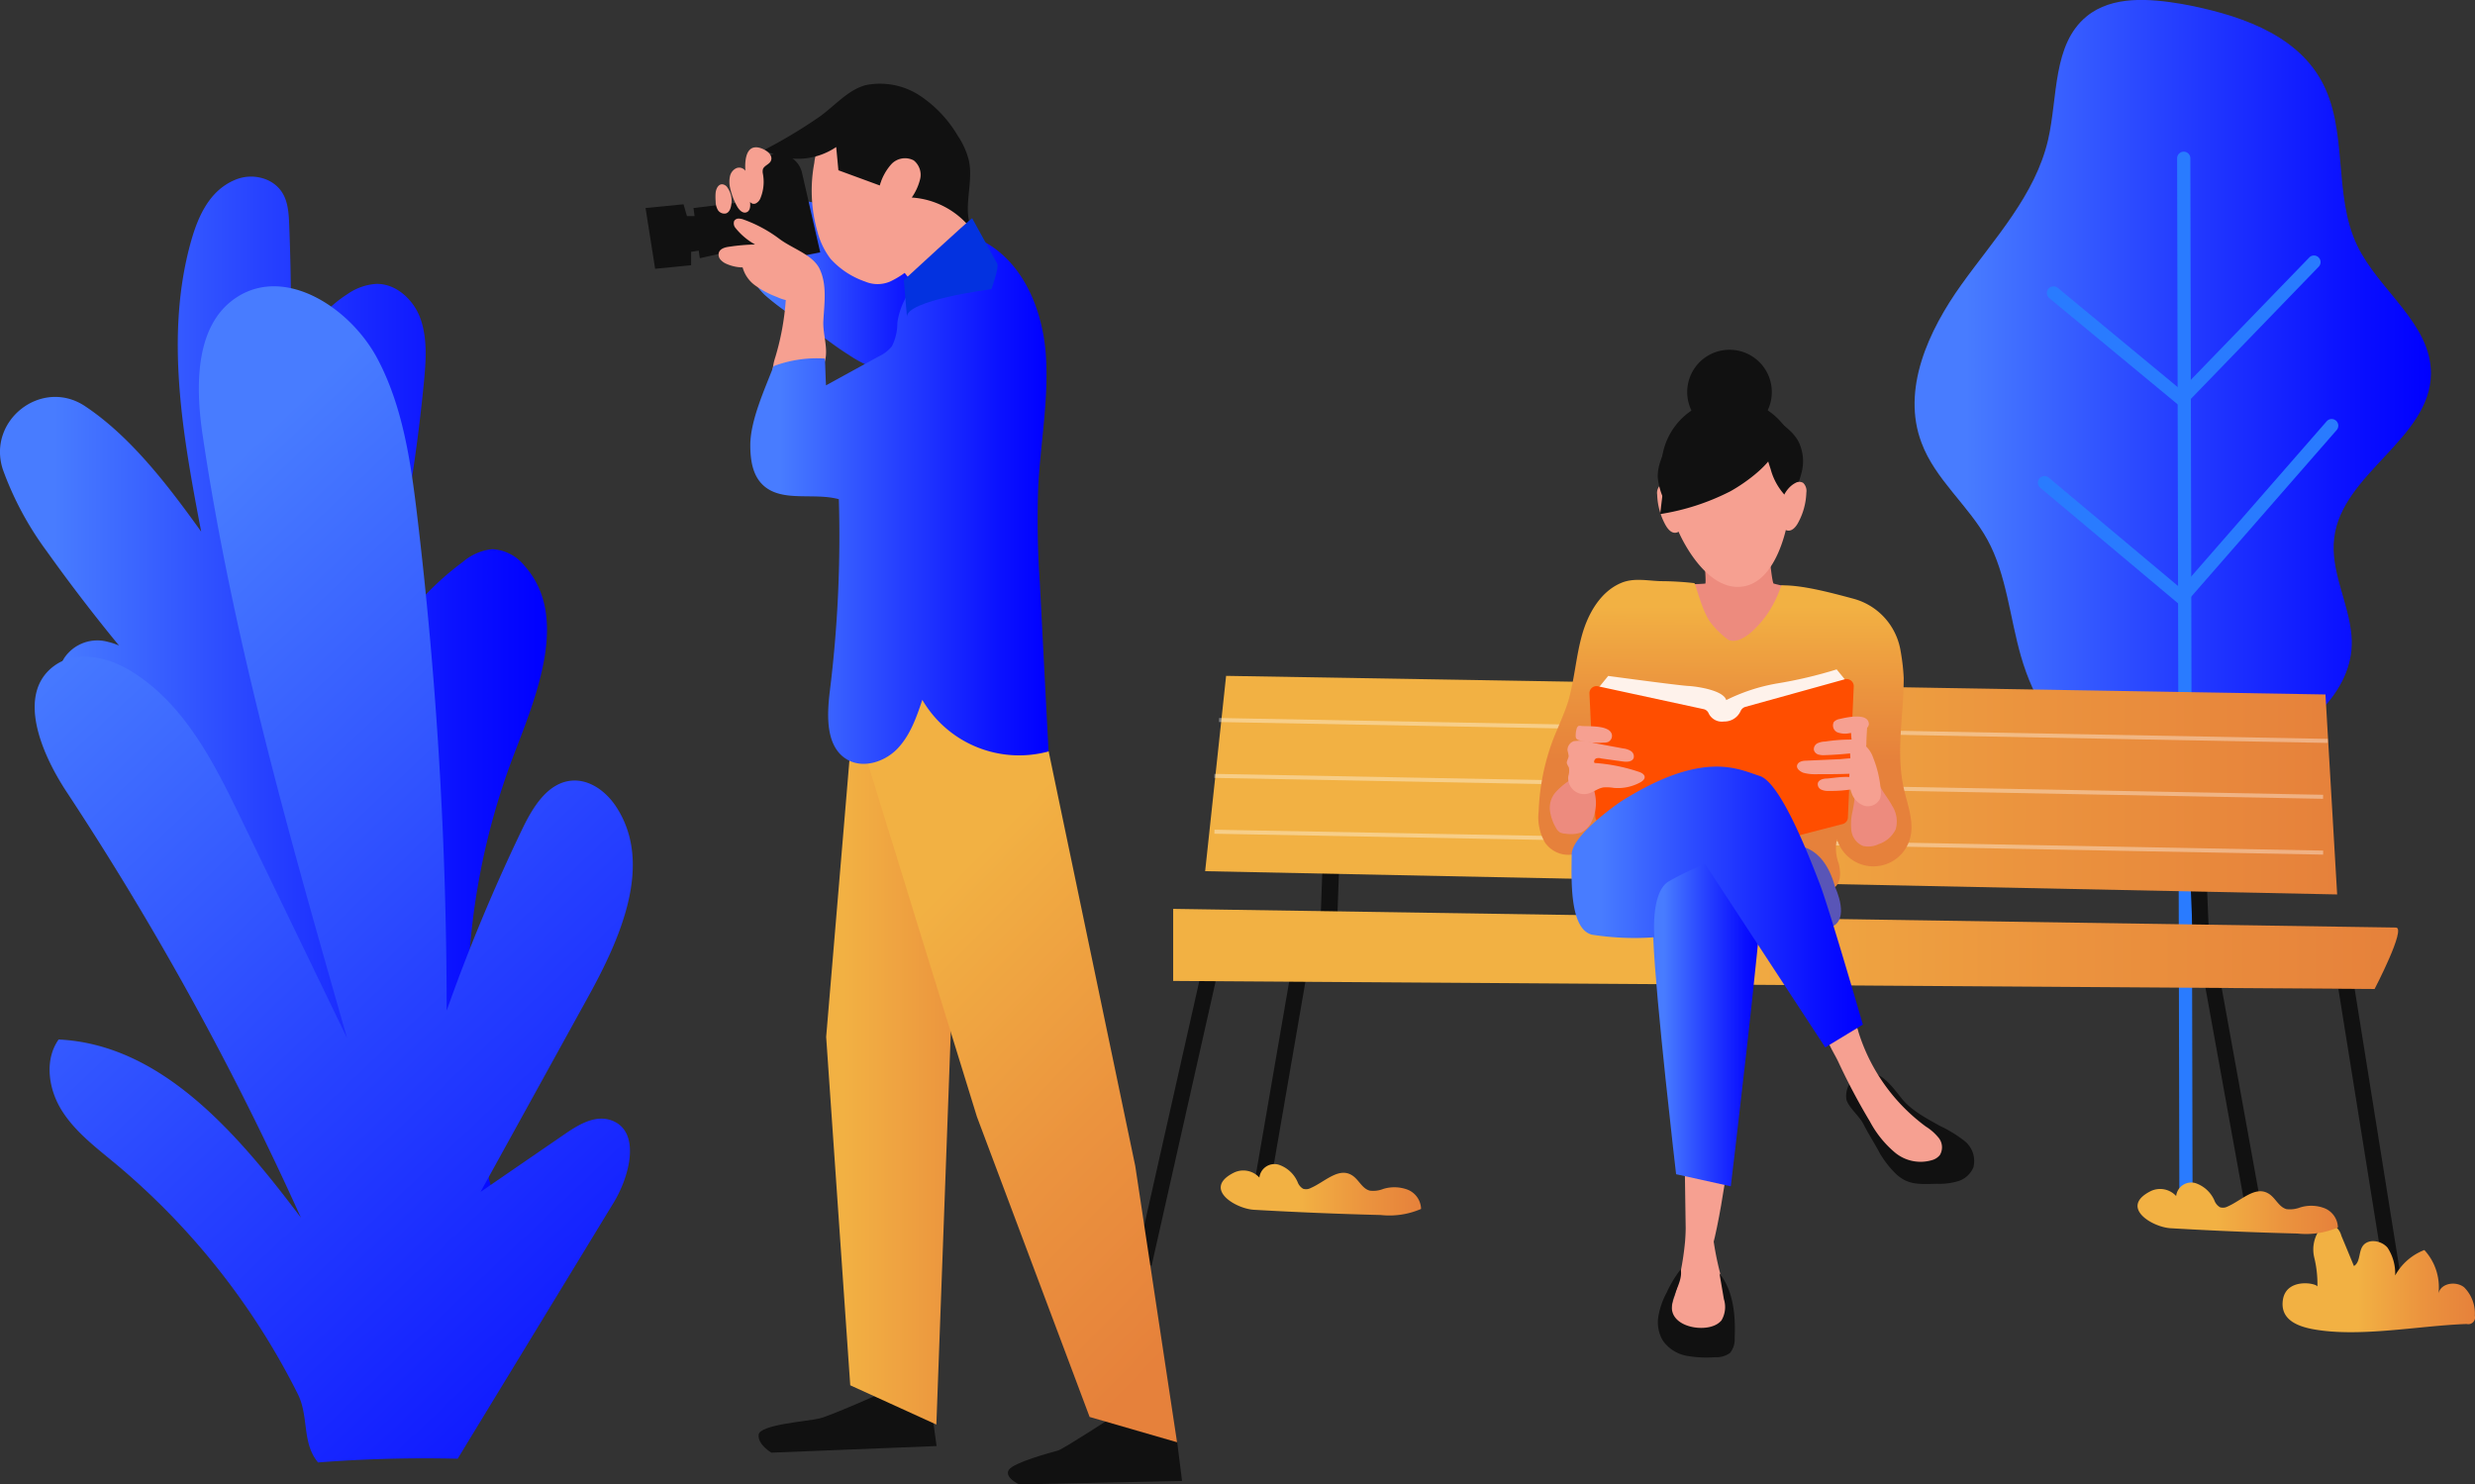 <svg xmlns="http://www.w3.org/2000/svg" xmlns:xlink="http://www.w3.org/1999/xlink" viewBox="0 0 325.88 195.43"><rect x="0" y="0" width="325.88" height="195.43" fill="#333333" stroke="none"/><defs><style>.cls-1{fill:url(#Безымянный_градиент_7);}.cls-2{fill:#297bff;}.cls-3{fill:#111;}.cls-4{fill:url(#Безымянный_градиент_12);}.cls-5{fill:#fff;opacity:0.37;}.cls-6{fill:#ed8b7e;}.cls-7{fill:url(#Безымянный_градиент_14);}.cls-8{fill:#fef2eb;}.cls-9{fill:#f6a091;}.cls-10{fill:#ff4e00;}.cls-11{fill:url(#Безымянный_градиент_12-2);}.cls-12{fill:#5955b7;}.cls-13{fill:url(#Безымянный_градиент_7-2);}.cls-14{fill:url(#Безымянный_градиент_7-3);}.cls-15{fill:url(#Безымянный_градиент_12-3);}.cls-16{fill:url(#Безымянный_градиент_12-4);}.cls-17{fill:url(#Безымянный_градиент_12-5);}.cls-18{fill:url(#Безымянный_градиент_11);}.cls-19{fill:url(#Безымянный_градиент_7-4);}.cls-20{fill:url(#Безымянный_градиент_12-6);}.cls-21{fill:url(#Безымянный_градиент_7-5);}.cls-22{fill:#0332e0;}.cls-23{fill:url(#Безымянный_градиент_7-6);}.cls-24{fill:url(#Безымянный_градиент_7-7);}</style><linearGradient id="Безымянный_градиент_7" x1="252.07" y1="51.12" x2="320.08" y2="51.12" gradientUnits="userSpaceOnUse"><stop offset="0.1" stop-color="#487cff"/><stop offset="0.48" stop-color="#2742ff"/><stop offset="0.83" stop-color="#0b12ff"/><stop offset="1" stop-color="blue"/></linearGradient><linearGradient id="Безымянный_градиент_12" x1="158.68" y1="103.38" x2="307.72" y2="103.38" gradientUnits="userSpaceOnUse"><stop offset="0.39" stop-color="#f2b143"/><stop offset="0.73" stop-color="#eb933e"/><stop offset="1" stop-color="#e6813b"/></linearGradient><linearGradient id="Безымянный_градиент_14" x1="227.24" y1="78.52" x2="227.12" y2="122.61" gradientUnits="userSpaceOnUse"><stop offset="0.03" stop-color="#f2b143"/><stop offset="0.29" stop-color="#eb933e"/><stop offset="0.49" stop-color="#e6813b"/></linearGradient><linearGradient id="Безымянный_градиент_12-2" x1="154.47" y1="124.94" x2="315.76" y2="124.94" xlink:href="#Безымянный_градиент_12"/><linearGradient id="Безымянный_градиент_7-2" x1="217.66" y1="132.6" x2="231.96" y2="132.6" xlink:href="#Безымянный_градиент_7"/><linearGradient id="Безымянный_градиент_7-3" x1="206.92" y1="119.45" x2="245.28" y2="119.45" xlink:href="#Безымянный_градиент_7"/><linearGradient id="Безымянный_градиент_12-3" x1="300.56" y1="168.31" x2="325.88" y2="168.31" xlink:href="#Безымянный_градиент_12"/><linearGradient id="Безымянный_градиент_12-4" x1="160.74" y1="156.65" x2="187.15" y2="156.65" xlink:href="#Безымянный_градиент_12"/><linearGradient id="Безымянный_градиент_12-5" x1="281.45" y1="159.08" x2="307.87" y2="159.08" xlink:href="#Безымянный_градиент_12"/><linearGradient id="Безымянный_градиент_11" x1="108.78" y1="135.95" x2="138.08" y2="135.95" gradientUnits="userSpaceOnUse"><stop offset="0.08" stop-color="#f2b143"/><stop offset="0.6" stop-color="#eb933e"/><stop offset="1" stop-color="#e6813b"/></linearGradient><linearGradient id="Безымянный_градиент_7-4" x1="98.54" y1="37.96" x2="124.24" y2="37.96" xlink:href="#Безымянный_градиент_7"/><linearGradient id="Безымянный_градиент_12-6" x1="91.22" y1="92.04" x2="166.3" y2="165.26" xlink:href="#Безымянный_градиент_12"/><linearGradient id="Безымянный_градиент_7-5" x1="98.81" y1="65.94" x2="138.08" y2="65.94" xlink:href="#Безымянный_градиент_7"/><linearGradient id="Безымянный_градиент_7-6" x1="0" y1="101.64" x2="72.02" y2="101.64" xlink:href="#Безымянный_градиент_7"/><linearGradient id="Безымянный_градиент_7-7" x1="-2.68" y1="68.27" x2="117.95" y2="195.42" xlink:href="#Безымянный_градиент_7"/></defs><title>Ресурс 2</title><g id="Слой_2" data-name="Слой 2"><g id="OBJECTS"><path class="cls-1" d="M309.62,83.71c-.36-4.37-2.82-8.52-2.28-12.87,1-8.51,12.71-13.1,12.74-21.68,0-6.58-6.84-10.88-9.7-16.81-3.26-6.76-1.1-15.3-4.79-21.83-3.53-6.26-11.23-8.69-18.31-10C283-.2,278.12-.6,274.75,2.15c-4.5,3.68-3.78,10.58-5.08,16.25-1.68,7.28-7.06,13-11.41,19.07S250.35,51.29,253,58.29c1.8,4.86,6.21,8.26,8.7,12.81s2.93,10.2,4.4,15.32c1.6,5.56,4.74,10.92,9.69,13.93C285.61,106.36,310.77,97.25,309.62,83.71Z"/><path class="cls-2" d="M287.82,157.47a.87.87,0,0,1-.87-.87l-.29-135.76a.87.87,0,0,1,.87-.87h0a.87.87,0,0,1,.87.87l.29,135.76a.86.86,0,0,1-.87.87Z"/><path class="cls-2" d="M287.31,53.72,269.82,39.25a.87.87,0,0,1-.11-1.23.88.88,0,0,1,1.23-.12l16.24,13.44L304.06,33.9a.86.86,0,0,1,1.23,0,.87.87,0,0,1,0,1.23Z"/><path class="cls-2" d="M287.34,79.91,268.66,64.24a.87.87,0,1,1,1.12-1.33l17.37,14.56,19.2-22a.87.87,0,0,1,1.23-.08.88.88,0,0,1,.09,1.23Z"/><path class="cls-3" d="M234,129.37l-2.19-.06,0-2-58.09-1.9,1.21-33,2.19.08-1.13,30.83,55.87,1.83.81-32.92h56.9l1.54,37.06-57.11-1.88Zm.1-4.17,54.77,1.8-1.35-32.6H234.87Z"/><polygon class="cls-4" points="161.44 88.99 306.19 91.44 307.73 117.77 158.68 114.71 161.44 88.99"/><rect class="cls-5" x="233.25" y="23.18" width="0.53" height="146.01" transform="translate(132.93 327.84) rotate(-88.92)"/><rect class="cls-5" x="232.63" y="30.53" width="0.53" height="146.01" transform="translate(124.98 334.44) rotate(-88.92)"/><rect class="cls-5" x="232.63" y="37.88" width="0.53" height="146.01" transform="translate(117.64 341.65) rotate(-88.92)"/><path class="cls-6" d="M224,69.69s.73,6.57.54,7.15a21.27,21.27,0,0,1-3.57,0s2.21,10.27,5.51,10.82,9-1.28,9.17-2.57.64-7.7.64-7.7a22.45,22.45,0,0,1-2.75-.55c-.37-.09-1.19-10.82-1.19-10.82Z"/><path class="cls-7" d="M218.65,76.52c-1.73-.06-3.45-.44-5.06.18-2.78,1.09-4.46,4-5.27,6.85s-1,5.9-1.83,8.76c-.54,1.73-1.33,3.37-2,5.07a30.06,30.06,0,0,0-1.9,9.47,6.67,6.67,0,0,0,.85,4.11,3.75,3.75,0,0,0,2.38,1.53c1.88.34,3.68-.78,5.32-1.76,3.13-1.87,6.58-3.45,10.22-3.55s7.35,1.35,10.82,2.79c3.67,1.52,7.62,3.31,9.42,6.85.82-.73.76-2,.51-3.1a5.69,5.69,0,0,1-.24-3.25,5,5,0,0,0,9.64-.14c.56-2.17-.37-4.39-.85-6.57-1.05-4.74,0-9.65,0-14.5a27.4,27.4,0,0,0-.4-3.49,8.54,8.54,0,0,0-6.23-6.94c-3.12-.84-6.89-1.83-9.49-1.75a15.05,15.05,0,0,1-2,4c-1.09,1.48-3.31,3.93-5,3.15a12,12,0,0,1-2.23-2.16c-1.18-1.44-2.05-5.25-2.22-5.29A40.8,40.8,0,0,0,218.65,76.52Z"/><path class="cls-3" d="M236.48,63.71A9,9,0,1,1,230,52.8,9,9,0,0,1,236.48,63.71Z"/><path class="cls-3" d="M233.12,53a5.57,5.57,0,1,1-4-6.77A5.57,5.57,0,0,1,233.12,53Z"/><path class="cls-8" d="M211.75,89s9.15,1.24,10.54,1.32,4.65.62,5,1.86A24.34,24.34,0,0,1,233.92,90a57.81,57.81,0,0,0,7.91-1.86l1.1,1.34L229.81,95l-2.25,1.24s-3.18-1.09-3.41-1.09-14-2.94-14-2.94L210.12,91Z"/><path class="cls-9" d="M220,62.53a15,15,0,0,0,.53,6.2c.48,1.78,4.24,9.64,9.34,8.42s6.5-11.49,5.79-14.91-3.76-7.69-7.53-7.58C224.13,54.76,220.56,58.9,220,62.53Z"/><path class="cls-9" d="M219.62,63.86a1,1,0,0,0-1,0,1.45,1.45,0,0,0-.42,1.28,8.84,8.84,0,0,0,1.1,4c.3.53.77,1.1,1.38,1s1-.84,1.05-1.48C221.92,67,221.25,64.69,219.62,63.86Z"/><path class="cls-10" d="M210.44,90.37l13.86,3a.93.93,0,0,1,.66.52A1.93,1.93,0,0,0,227,95a2.33,2.33,0,0,0,2.19-1.39,1,1,0,0,1,.6-.53l13.12-3.64a.94.94,0,0,1,1.17.94l-.77,17.27a.92.92,0,0,1-.69.85c-2.69.7-12.78,3.32-13,3.32s-15.33-2.79-18.83-3.44a.9.9,0,0,1-.74-.86l-.77-16.21A.93.93,0,0,1,210.44,90.37Z"/><path class="cls-3" d="M227.83,64.69a30.66,30.66,0,0,1-9.24,3l.41-3.4a11.77,11.77,0,0,1,1.24-4.65,8.68,8.68,0,0,1,1.84-2.08c1.72-1.49,3.8-3.5,6.07-3.67,1.95-.15,6.1,1.8,5.93,4.32S229.79,63.61,227.83,64.69Z"/><path class="cls-9" d="M208.23,95.59a.76.76,0,0,0-.4,0,.63.63,0,0,0-.25.41,3.1,3.1,0,0,0-.11.85.66.66,0,0,0,.1.42.71.71,0,0,0,.3.18,9.41,9.41,0,0,0,3.31.33,1.47,1.47,0,0,0,.55-.08.9.9,0,0,0,.5-1C211.92,95.45,209.21,95.67,208.23,95.59Z"/><path class="cls-6" d="M204.67,104.5a3.13,3.13,0,0,0-.59,2.22,6,6,0,0,0,.75,2.21,1.68,1.68,0,0,0,.55.66,1.81,1.81,0,0,0,.76.18,4.22,4.22,0,0,0,2.09-.17,3,3,0,0,0,1.36-1.47,5.57,5.57,0,0,0-.25-5.27,1.52,1.52,0,0,0-.61-.62C207.57,101.7,205.31,103.68,204.67,104.5Z"/><path class="cls-9" d="M207.22,97.59a1.24,1.24,0,0,0-.83,1.22,4.27,4.27,0,0,1,.15.71c0,.35-.3.68-.23,1a2.81,2.81,0,0,0,.26.52,2.34,2.34,0,0,1-.07,1.14,2.09,2.09,0,0,0,2.52,2.33c.73-.16,1.34-.7,2.08-.83a5.72,5.72,0,0,1,1.37.06A6.16,6.16,0,0,0,216,103c.27-.15.57-.39.55-.71s-.41-.55-.75-.66a23.38,23.38,0,0,0-5.84-1.17c-.16-.18,0-.48.18-.59a1.11,1.11,0,0,1,.7,0l2.81.39c.54.08,1.25.07,1.45-.45a.84.84,0,0,0-.36-.92,2.38,2.38,0,0,0-1-.34l-3.61-.67c-.48-.09-1-.27-1.45-.34A8.87,8.87,0,0,0,207.22,97.59Z"/><path class="cls-9" d="M242.22,94.67a1.33,1.33,0,0,0-.76.39,1,1,0,0,0,.45,1.36,2.88,2.88,0,0,0,1.6.12,9.28,9.28,0,0,0,1.56-.28c.45-.13.94-.42,1-.89C246.07,93.75,243,94.49,242.22,94.67Z"/><path class="cls-3" d="M247.56,151.93a13.3,13.3,0,0,0,1.84,2.4c1.68,1.75,3.22,1.59,5.65,1.54a8.73,8.73,0,0,0,2.79-.35,3.2,3.2,0,0,0,2-1.83,3.38,3.38,0,0,0-1.16-3.45,17,17,0,0,0-3.27-2c-1.77-1-3.72-2-5-3.58-1.07-1.34-2.45-3.29-4.16-3.44a3.09,3.09,0,0,0-3.13,3.58c.28,1,1.75,2.22,2.24,3.22C246,149.28,246.89,150.66,247.56,151.93Z"/><polygon class="cls-3" points="295.95 160.8 290.04 128.13 172.47 125.86 167.13 156.75 165.06 156.39 170.7 123.71 291.8 126.06 298.02 160.43 295.95 160.8"/><polygon class="cls-3" points="314.79 173.26 307.89 130.2 160.23 128.47 151.63 166.65 149.57 166.19 158.55 126.34 309.7 128.12 316.87 172.93 314.79 173.26"/><path class="cls-9" d="M240.32,97.64a2.5,2.5,0,0,0-1,.22.88.88,0,0,0-.49.88.86.86,0,0,0,.59.61,2.59,2.59,0,0,0,.88.08c1.47-.05,2.94-.17,4.4-.35a1.1,1.1,0,0,0,.73-.3c.65-.79-.77-1.35-1.33-1.4A22.28,22.28,0,0,0,240.32,97.64Z"/><path class="cls-11" d="M154.47,119.67v9.49l158.19,1.06s4.22-8.09,2.81-8.09S154.47,119.67,154.47,119.67Z"/><path class="cls-9" d="M237.77,100.16c-.45,0-1,.14-1.14.58s.35.82.78,1a5.47,5.47,0,0,0,1.61.2c1.6,0,3.2,0,4.8-.07a3.06,3.06,0,0,0,1-.15,1,1,0,0,0,.63-.69c.32-1.63-2.4-1.11-3.19-1.07Z"/><path class="cls-6" d="M243.93,106.79a7.33,7.33,0,0,0-.16,2.59,2.51,2.51,0,0,0,1.52,2,3.08,3.08,0,0,0,2.06-.23,3.84,3.84,0,0,0,2.25-1.94,3.79,3.79,0,0,0-.46-3.11c-.53-1-1.24-1.78-1.7-2.77a6.68,6.68,0,0,0-.89-1.72,1.33,1.33,0,0,0-1.73-.35,1.58,1.58,0,0,0-.46,1.28A22.82,22.82,0,0,1,243.93,106.79Z"/><path class="cls-9" d="M240.54,102.51c-.47,0-1.06.15-1.19.61a.79.79,0,0,0,.44.84,2.08,2.08,0,0,0,1,.18,17.67,17.67,0,0,0,3.33-.26,1,1,0,0,0,.79-.42.68.68,0,0,0-.27-.83C243.7,102,241.58,102.44,240.54,102.51Z"/><path class="cls-12" d="M241.63,116.82s2.09,4.35-.61,5.28-7.11-2.62-7.11-2.62-6.17-8.57-5.86-8.73S231,110,231,110l5.1,1.39S240,110.78,241.63,116.82Z"/><path class="cls-9" d="M221.81,152.08,222,165s.82,2.06,2.33,1.64,3.43-15.5,3.43-15.5Z"/><path class="cls-13" d="M219.06,113.25s-1.64,3.15-1.37,10.42c.3,7.79,3,30.94,3,30.94l7.2,1.59S232,121.93,232,117.36,228.89,103.59,219.06,113.25Z"/><path class="cls-9" d="M246.21,147.67a13.81,13.81,0,0,0,3.28,4.07,5.27,5.27,0,0,0,4.94,1,2,2,0,0,0,1-.67,2,2,0,0,0-.12-2.19,6.8,6.8,0,0,0-1.74-1.55,24.55,24.55,0,0,1-8.86-12.42,6.33,6.33,0,0,0-.72-1.76,1.78,1.78,0,0,0-1.62-.82,1.8,1.8,0,0,0-.84.39c-2.36,1.82-.44,4.07.51,6.08A85.25,85.25,0,0,0,246.21,147.67Z"/><path class="cls-9" d="M245.74,98.31a3.76,3.76,0,0,1,.89,1.44,14.51,14.51,0,0,1,1,4.21,2.51,2.51,0,0,1-.1,1.22,1.76,1.76,0,0,1-2,.93,2.64,2.64,0,0,1-1.71-1.63,5.59,5.59,0,0,1-.31-2.41c0-.81.14-1.63.12-2.45a4.27,4.27,0,0,1,0-1C243.88,97.54,245.08,97.71,245.74,98.31Z"/><path class="cls-14" d="M213.44,105.52s-6.5,4.39-6.5,7-.43,9.89,2.73,10.56a36.38,36.38,0,0,0,8.16.33s-.53-6,1.93-7.38a39.62,39.62,0,0,1,4.74-2.28l15.83,24.16,4.95-3s-4.45-15.36-5.67-18.52-5.1-13.34-7.91-14.22S224.33,98.67,213.44,105.52Z"/><path class="cls-9" d="M243.89,97.63a1.76,1.76,0,0,0,1.26,1,.65.65,0,0,0,.31,0c.22-.09.27-.38.28-.62,0-.86.09-1.73.11-2.6a.42.42,0,0,0,0-.22c-.07-.21-.34-.28-.57-.27-.46,0-1.53.3-1.64.84a2.91,2.91,0,0,0,.1.77A3.36,3.36,0,0,0,243.89,97.63Z"/><path class="cls-3" d="M233.13,61.74a8.23,8.23,0,0,0,2.62,4.17,15.79,15.79,0,0,0,1.5-3.84,5.86,5.86,0,0,0-.48-4,5.93,5.93,0,0,0-1.14-1.41,8.35,8.35,0,0,0-2.36-1.58c-1.67-.74-2,1-1.57,2.22C232.28,58.74,232.62,60.25,233.13,61.74Z"/><path class="cls-3" d="M218.63,60.72a6.15,6.15,0,0,0-.36,2.08,8.79,8.79,0,0,0,.88,3.1c.2.47.49,1,1,1.08a1.49,1.49,0,0,0,.83-.25,15.92,15.92,0,0,0,4.5-3.71,8.18,8.18,0,0,0,2.18-5c0-2.47-1.94-5-4.33-3.36A11.69,11.69,0,0,0,218.63,60.72Z"/><path class="cls-9" d="M236.42,63.58a1,1,0,0,1,1,0,1.47,1.47,0,0,1,.42,1.28,8.88,8.88,0,0,1-1.1,4c-.29.53-.77,1.09-1.37,1s-1-.84-1.05-1.49C234.11,66.73,234.78,64.42,236.42,63.58Z"/><path class="cls-9" d="M220.52,170.58a7.61,7.61,0,0,0-.48,3.32,1.72,1.72,0,0,0,.73,1.22,2.3,2.3,0,0,0,1,.23l1.89.15a4.39,4.39,0,0,0,3.08-.51,3,3,0,0,0,1-2.5,10.26,10.26,0,0,0-.63-2.71,39.41,39.41,0,0,1-1.62-7.43,5.27,5.27,0,0,0-.93-2.95c-2.41-2.74-2.53,1.71-2.6,2.92A38.07,38.07,0,0,1,220.52,170.58Z"/><path class="cls-3" d="M225.76,174.51a2.45,2.45,0,0,0,.9-.65,3.45,3.45,0,0,0,.32-2.81c-.19-1.13-.39-2.26-.58-3.39,1.85,2.33,2.13,5.54,2,8.52a2.83,2.83,0,0,1-.6,1.95,3,3,0,0,1-2,.57,14.33,14.33,0,0,1-3.76-.19,4.93,4.93,0,0,1-3.1-2,4.74,4.74,0,0,1-.59-3.16,10.06,10.06,0,0,1,1.06-3.08,16.14,16.14,0,0,1,1.89-3.15c.37,1.93-1.69,3.84-1.06,5.73S224.07,175.27,225.76,174.51Z"/><path class="cls-15" d="M305.13,169.46a14.8,14.8,0,0,0-.42-3.9,4.52,4.52,0,0,1,.77-3.74,1.62,1.62,0,0,1,1.69-.54,2.24,2.24,0,0,1,1.11,1.42c.56,1.33,1.11,2.67,1.66,4,.83-.49.61-1.77,1.12-2.58.69-1.08,2.49-.82,3.31.17a6.2,6.2,0,0,1,1,3.65,7.45,7.45,0,0,1,3.84-3.35,7.25,7.25,0,0,1,1.87,5.71c.29-1.35,2.29-1.67,3.37-.8a4.89,4.89,0,0,1,1.41,3.75.89.89,0,0,1-1.08,1.08c-6.26.21-14.17,1.82-20.31.67-2.08-.4-4.32-1.32-3.87-3.94C301.13,168.12,305.32,169,305.13,169.46Z"/><path class="cls-16" d="M162.49,154.39a2.86,2.86,0,0,1,3.33.66,2,2,0,0,1,2.53-1.7,4.15,4.15,0,0,1,2.51,2.3,1.69,1.69,0,0,0,.73.88,1.32,1.32,0,0,0,1-.11c1.79-.77,3.57-2.68,5.29-1.75,1,.52,1.41,1.83,2.48,2.1a3.59,3.59,0,0,0,1.79-.23,5,5,0,0,1,3.21.11,2.81,2.81,0,0,1,1.75,2.53,10.5,10.5,0,0,1-5.31.8c-5.58-.14-11.14-.37-16.71-.69C162.62,159.14,158.29,156.47,162.49,154.39Z"/><path class="cls-17" d="M283.21,156.82a2.86,2.86,0,0,1,3.32.66,2,2,0,0,1,2.54-1.7,4.17,4.17,0,0,1,2.51,2.31,1.7,1.7,0,0,0,.73.87,1.31,1.31,0,0,0,1-.1c1.78-.77,3.57-2.69,5.28-1.76,1,.52,1.42,1.84,2.49,2.11a3.83,3.83,0,0,0,1.79-.23,4.9,4.9,0,0,1,3.21.11,2.82,2.82,0,0,1,1.75,2.53,10.63,10.63,0,0,1-5.32.8q-8.35-.21-16.7-.7C283.34,161.58,279,158.91,283.21,156.82Z"/><path class="cls-3" d="M116.12,183.4s-6.72,3-8.23,3.37-7.86.8-8,2.13,1.68,2.37,1.68,2.37l21.75-.87-.83-6Z"/><polygon class="cls-18" points="112.12 96.83 108.78 136.53 111.95 182.4 123.29 187.57 125.46 128.53 138.08 98.96 125.46 85.33 117.29 84.33 112.12 96.83"/><path class="cls-19" d="M106.13,26.56a3.9,3.9,0,0,0-1.42.54,19.12,19.12,0,0,0-4,2.61,6.5,6.5,0,0,0-2.2,4.09A6.77,6.77,0,0,0,100.88,39a32.59,32.59,0,0,0,4.79,3.43c2.07,1.37,4,3,6.08,4.29a15.43,15.43,0,0,0,6.89,2.59,5.33,5.33,0,0,0,2.48-.29,4.83,4.83,0,0,0,2.55-3,14,14,0,0,0,.52-4c.1-2.85.16-5.84-1.12-8.39A14,14,0,0,0,121.31,31,6.88,6.88,0,0,0,120,29.7a7.62,7.62,0,0,0-1.43-.71,26.42,26.42,0,0,0-6.4-1.81,20,20,0,0,0-3.28,0C107.89,27.2,107.14,26.46,106.13,26.56Z"/><path class="cls-9" d="M120.12,37.21l-1-1.28a11.85,11.85,0,0,1-1.92,1.14,4.2,4.2,0,0,1-3.3,0,10.89,10.89,0,0,1-4.55-3,10.11,10.11,0,0,1-1.71-3.54,19.68,19.68,0,0,1-.42-9.09,5.15,5.15,0,0,1,1.5-3.19,3.06,3.06,0,0,1,2.92-.83,19.86,19.86,0,0,1,.26,4.62A16,16,0,0,1,115.93,24c.31-1.74,1.11-3.83,3-3.81a2.56,2.56,0,0,1,2.38,2.3c.19,1.48.43,2-.32,3.15,3-.89,5.79,1.7,7.07,4.6C125.38,32.13,122.79,35.32,120.12,37.21Z"/><path class="cls-3" d="M146.55,186.53S140,190.8,139.28,191s-5.82,1.54-6.45,2.54,1.36,1.91,1.36,1.91l21.45-.45L155,189.9l-1.7-2.74Z"/><path class="cls-3" d="M98.83,26.48l-7.52.91.14,1.06h-1L90,26.9l-5,.49,1.26,8L91,34.92,91,33.16,92,33l.14,1,6.54-1.47s.84,2.53,1.12,2.39S108,33.23,108,33.23l-2.4-10.48a3.22,3.22,0,0,0-3.74-2.44l-1,.19a3.21,3.21,0,0,0-2.52,3.94Z"/><path class="cls-3" d="M107.85,15.41a66.94,66.94,0,0,1-7.22,4.33,9,9,0,0,0,9.47-.38c.1,1,.19,2,.29,3.06l5.45,2a7,7,0,0,1,1.53-2.81,2.46,2.46,0,0,1,2.94-.49,2.43,2.43,0,0,1,.85,2.43,7.18,7.18,0,0,1-1.11,2.46A10.83,10.83,0,0,1,128,30.31c-1.34-2.75.2-6.08-.41-9.08a10.05,10.05,0,0,0-1.46-3.32,16.22,16.22,0,0,0-5-5.31,9.56,9.56,0,0,0-7-1.42C111.73,11.72,109.86,14,107.85,15.41Z"/><polygon class="cls-20" points="113.28 97.33 128.63 147.04 143.47 186.57 154.98 189.9 149.48 153.54 138.08 98.96 127.13 83.49 121.46 83.33 113.28 97.33"/><path class="cls-9" d="M102.59,31.43a17.88,17.88,0,0,0-4.65-2.51,2,2,0,0,0-.68-.14.68.68,0,0,0-.59.31.94.94,0,0,0,.19.95,8.59,8.59,0,0,0,2.56,2.15,27.2,27.2,0,0,0-3.37.29c-.56.07-1.22.24-1.4.78a1,1,0,0,0,.22.93,2.17,2.17,0,0,0,.82.57,5.37,5.37,0,0,0,2.09.45,4.35,4.35,0,0,0,1.79,2.47,12.53,12.53,0,0,0,2.74,1.43,5.8,5.8,0,0,0,1.15.4,34.28,34.28,0,0,1-1.37,7.5,7.5,7.5,0,0,0-.38,2,19.5,19.5,0,0,0,6.05.33,5.44,5.44,0,0,0,.86-1.8c.46-1.67-.3-3.54-.21-5.27.12-2.35.53-4.86-.56-7C106.87,33.48,104.28,32.71,102.59,31.43Z"/><path class="cls-21" d="M101.86,48.21a16.17,16.17,0,0,1,6.75-1c.07,1.18.08,2.35.15,3.53l6.92-3.8a4.82,4.82,0,0,0,1.75-1.34,6.71,6.71,0,0,0,.72-3.07c.57-4.26,4.1-7.42,7.4-10.17a4.18,4.18,0,0,1,1.8-1.05,3.63,3.63,0,0,1,2.35.59c5.1,2.84,7.58,8.95,8,14.77s-.71,11.65-1,17.48a118.88,118.88,0,0,0,.21,12.52q.57,11.13,1.15,22.27a14.76,14.76,0,0,1-16.62-6.79c-.77,2.3-1.6,4.68-3.28,6.43s-4.5,2.65-6.6,1.44c-2.84-1.65-2.7-5.71-2.3-9a165.7,165.7,0,0,0,1.19-25.29c-3.4-.93-7.68.52-10.13-2-1.28-1.32-1.53-3.31-1.53-5.15C98.81,55.32,100.68,51.28,101.86,48.21Z"/><path class="cls-22" d="M128,28.73c-.21.07-9,8.16-9,8.16s.47,5.26.42,4.92c-.33-2.29,11.11-3.73,11.11-3.73s1.05-2.88.77-3.37Z"/><path class="cls-9" d="M98.15,22.5a1,1,0,0,0-1.23-.34,1.53,1.53,0,0,0-.81,1.08,3.48,3.48,0,0,0,0,1.4,8.92,8.92,0,0,0,.93,2.51c.26.48.75,1,1.26.8s.51-.86.46-1.37a.61.61,0,0,0,.76.2,1.3,1.3,0,0,0,.58-.62,5.67,5.67,0,0,0,.35-3.27,1.4,1.4,0,0,1,0-.61c.16-.45.75-.61,1-1,.59-1-1.12-1.95-2-1.88C98.13,19.47,98.06,21.45,98.15,22.5Z"/><path class="cls-9" d="M94.23,25.34a6.55,6.55,0,0,0,0,1.17,2.25,2.25,0,0,0,.31,1.17,1,1,0,0,0,1.05.42c.46-.15.64-.7.7-1.18a3,3,0,0,0-.65-2.41C94.87,23.89,94.34,24.56,94.23,25.34Z"/><path class="cls-23" d="M11.53,96c-2.42-2.56-5-6.08-3.11-9.3a5.25,5.25,0,0,1,5.82-2.18c4.18,1,6.26,4.77,8.13,8.27A230.38,230.38,0,0,1,6.13,72.55,42.13,42.13,0,0,1,.38,61.83c-2.14-6.51,5.16-12.15,10.85-8.33,6,4,10.92,10.45,15.26,16.5-2.41-12.63-4.81-25.8-1.35-38.18.92-3.28,2.4-6.66,5.7-8.09a5.41,5.41,0,0,1,4.44,0c2.54,1.22,2.71,3.61,2.8,5.82q.42,10.67.1,21.33a16.7,16.7,0,0,1,7.56-12.15,7.47,7.47,0,0,1,3.79-1.35c2.67-.06,5,2.15,5.86,4.66s.71,5.26.46,7.92A226.25,226.25,0,0,1,46.4,96.62,37.82,37.82,0,0,1,60.93,74a7.09,7.09,0,0,1,3.86-1.69,5.8,5.8,0,0,1,4.28,2.2c5.81,6.51,1.78,16.59-1.36,24.73A92.92,92.92,0,0,0,65,157.53c1.49,5.23,3.44,27.28-9.32,21.55-5.47-2.46-4.13-15-4.68-19.74C48.09,134.06,28.21,113.71,11.53,96Z"/><path class="cls-24" d="M39.22,183.57a94.74,94.74,0,0,0-24.09-30.41c-2.54-2.11-5.25-4.15-7-6.95s-2.32-6.64-.41-9.34c13.65.65,23.68,12.56,31.9,23.46a401.9,401.9,0,0,0-30.94-56.2C5.33,99,2.2,91.33,7.11,87.69c3.05-2.26,7.47-1.12,10.66,1,6.72,4.38,10.52,11.95,14,19.17l13.93,28.83c-7.49-26.14-15-52.37-19-79.27-1-6.64-1.06-14.84,4.63-18.38,6.42-4,14.89,1.57,18.41,8.27C53,53.5,54.06,60.64,54.9,67.63a550.56,550.56,0,0,1,3.91,65.44,238.84,238.84,0,0,1,10-24c1.37-2.83,3.31-6,6.44-6.28,2.46-.22,4.71,1.54,6,3.62,4.72,7.44.47,17.1-3.79,24.81L63.27,156.94l11.07-7.6c1.83-1.26,4-2.58,6.15-1.83,3.93,1.41,2.47,7.3.29,10.87L60.26,192.07a181.86,181.86,0,0,0-18.38.49C39.72,190,40.7,186.54,39.22,183.57Z"/></g></g></svg>